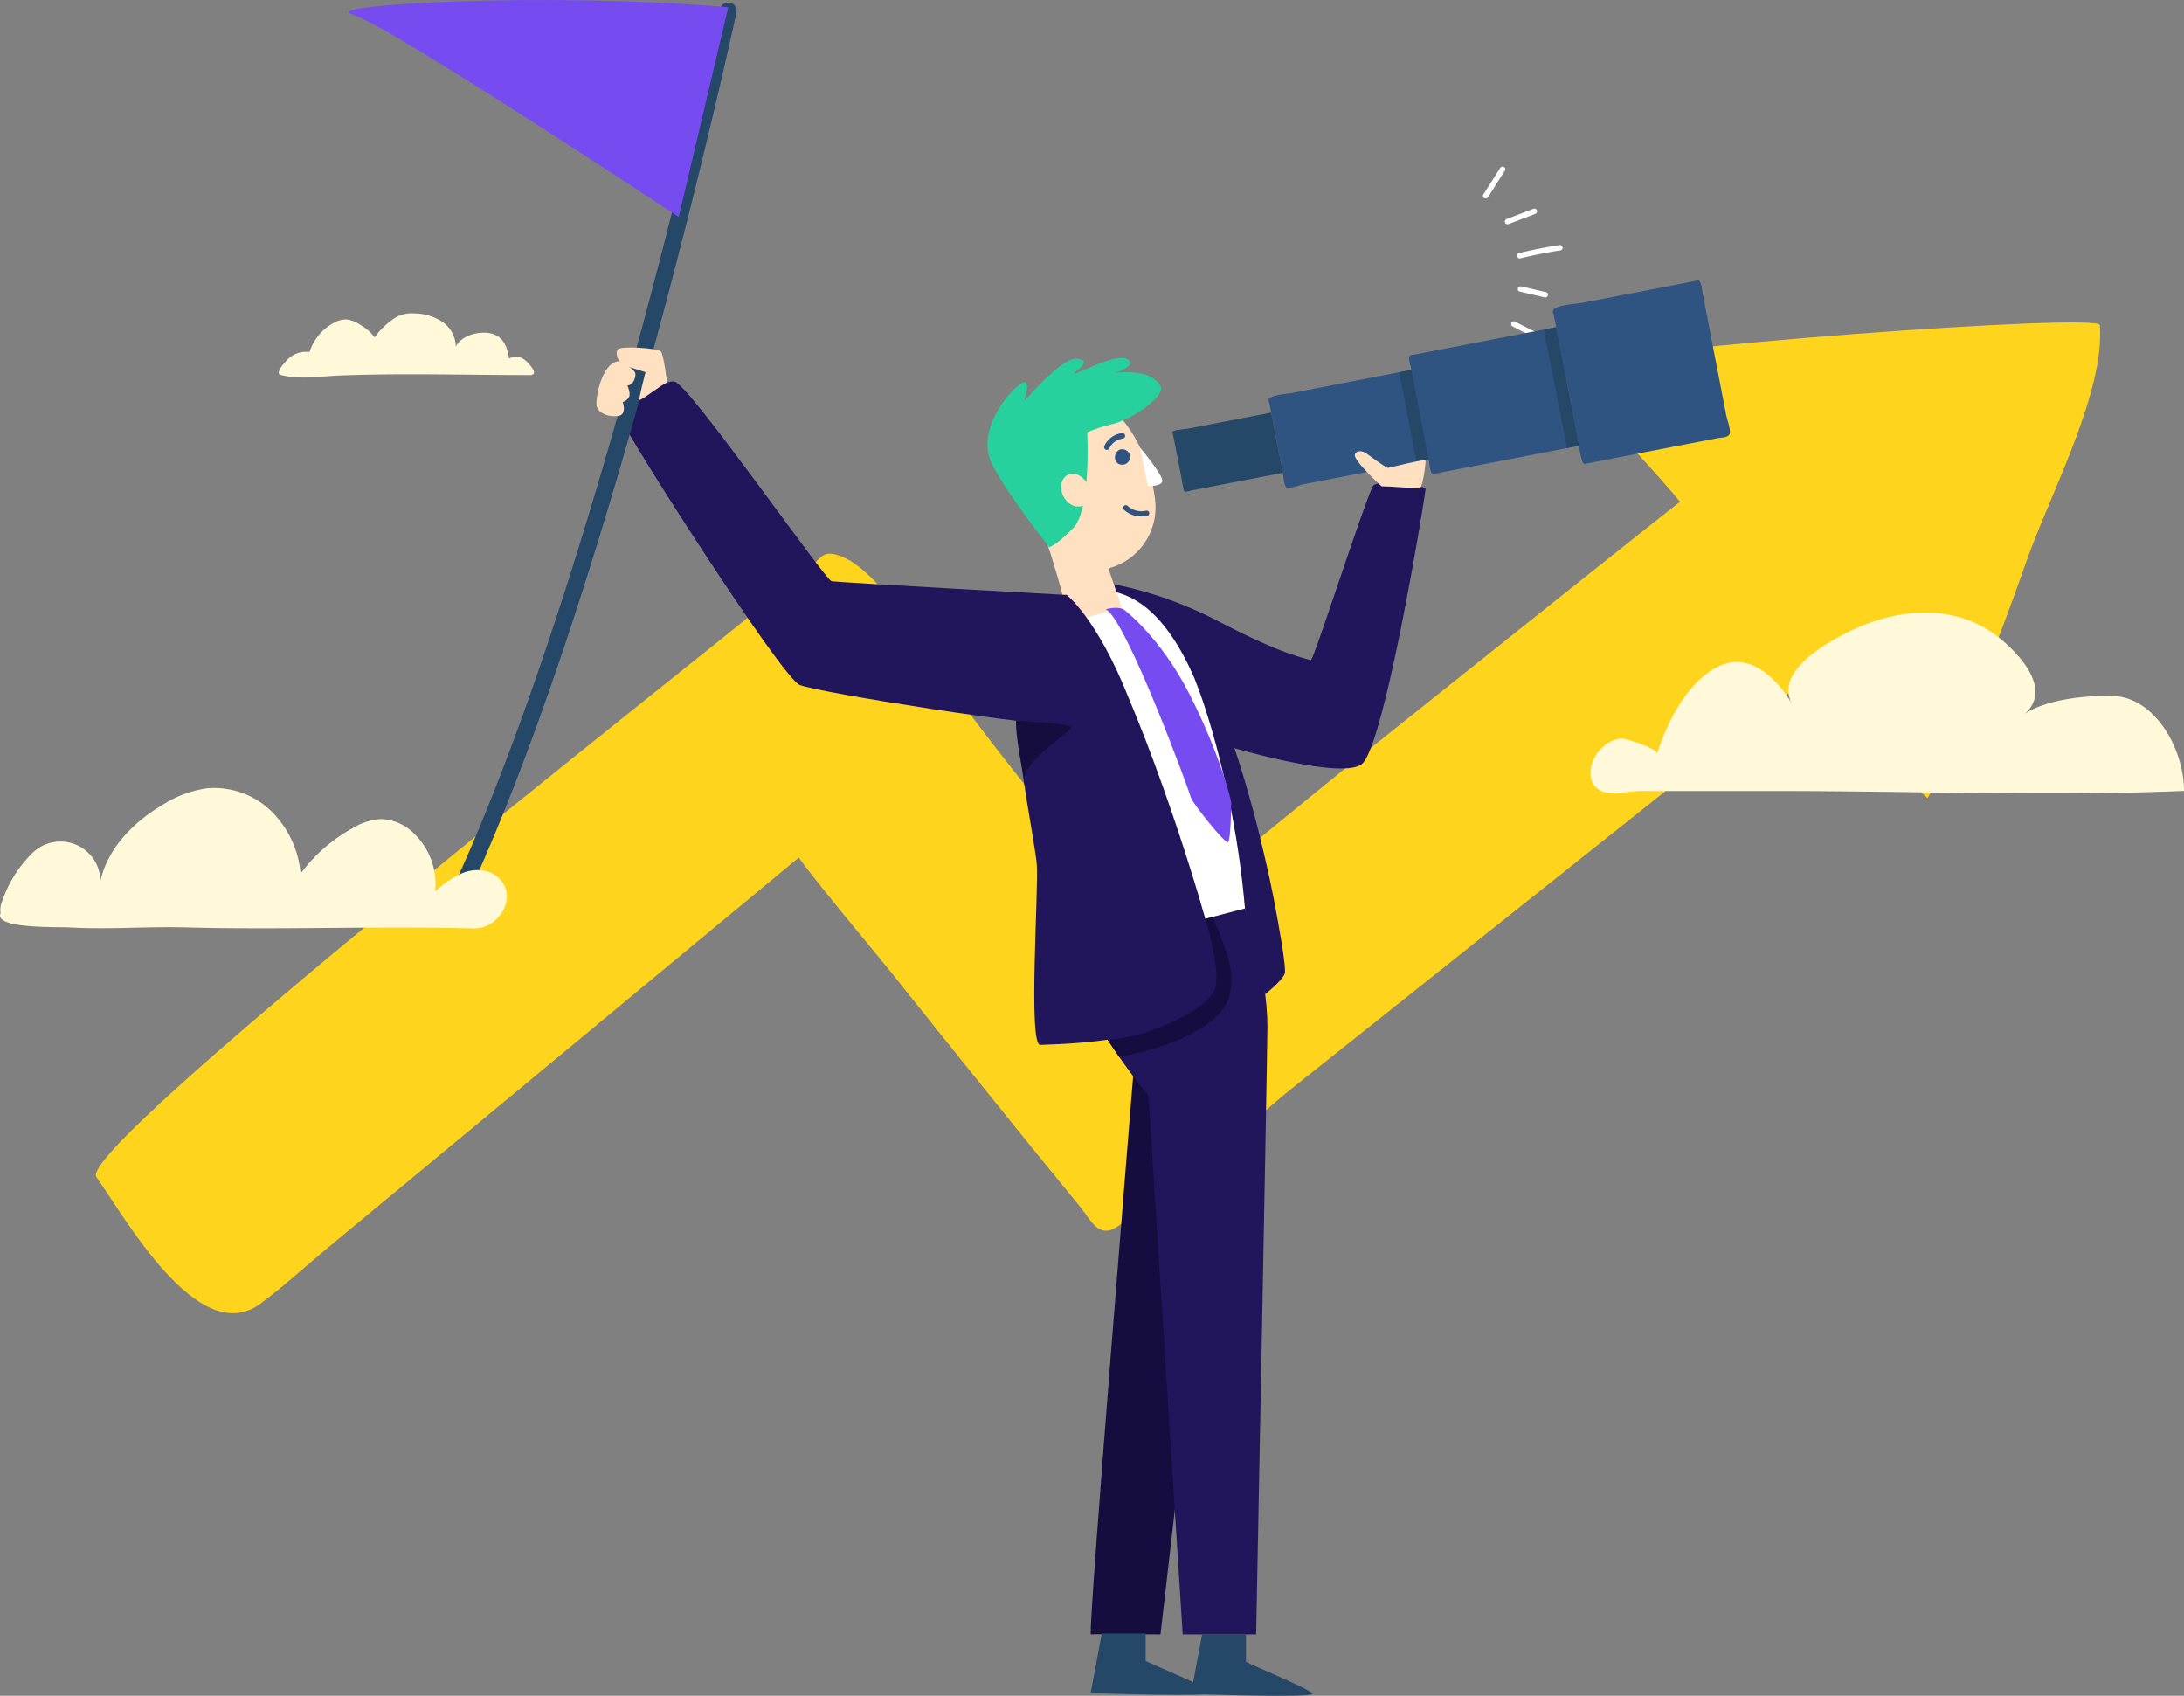 <svg xmlns="http://www.w3.org/2000/svg" width="505" height="392.032" viewBox="0 0 505 392.032"><rect x="0" y="0" width="505" height="392.032" fill="#808080" stroke="none"/><g transform="translate(-810 -15858.902)"><g transform="translate(366.604 15721.926)"><g transform="translate(786.291 175.483)"><path d="M1617.623,275.781l3.905-6.153c.431-.679-.647-1.306-1.077-.629l-3.905,6.153c-.431.68.647,1.306,1.077.629Z" transform="translate(-1616.446 -268.707)" fill="#fff"/><path d="M1634.566,305.537l6.216-2.365a.641.641,0,0,0,.435-.767.628.628,0,0,0-.767-.436l-6.216,2.365a.641.641,0,0,0-.436.767.629.629,0,0,0,.767.436Z" transform="translate(-1628.71 -292.225)" fill="#fff"/><path d="M1644.143,333.855q4.621-1.128,9.326-1.851a.628.628,0,0,0,.436-.767.639.639,0,0,0-.767-.436q-4.7.722-9.326,1.851c-.78.19-.449,1.393.331,1.2Z" transform="translate(-1635.498 -312.643)" fill="#fff"/><path d="M1644.469,364.615l5.752,1.338c.781.182,1.114-1.02.331-1.2l-5.752-1.339c-.781-.182-1.114,1.02-.332,1.2Z" transform="translate(-1635.962 -335.716)" fill="#fff"/><path d="M1639.066,392.254a92.245,92.245,0,0,0,8.954,4.19.628.628,0,0,0,.767-.436.639.639,0,0,0-.436-.767,89.238,89.238,0,0,1-8.656-4.064c-.707-.379-1.338.7-.629,1.077Z" transform="translate(-1632.234 -355.322)" fill="#fff"/></g><path d="M722.76,398.857a1.109,1.109,0,0,1-.81.231c-9.807,0-19.613-.2-29.42-.177q-7.182.014-14.361.268c-4.528.163-9.448,1.059-13.887-.139-1.471-.4,1.548-3.526,2.07-3.949A6.011,6.011,0,0,1,671,393.753a11.827,11.827,0,0,1,5.492-6.678,5.781,5.781,0,0,1,3.02-.856,6.783,6.783,0,0,1,3.082,1.165,10.567,10.567,0,0,1,3.451,2.985,17.911,17.911,0,0,1,3.9-3.932,7.4,7.4,0,0,1,5.263-1.6,11.891,11.891,0,0,1,6.441,1.9,7.117,7.117,0,0,1,3.184,5.717c1.179-2.122,3.877-3.129,6.3-3.165a5.991,5.991,0,0,1,3.538.912c1.585,1.109,2.193,3.154,2.465,5.069a3.346,3.346,0,0,1,3.466.177C721.267,395.907,723.469,398.129,722.76,398.857Z" transform="translate(-156.035 -175.401)" fill="#fff8d9"/><path d="M982.538,392.595c1.284,15.3-11.691,39.6-16.912,54.475-6.559,18.692-13.717,37.255-22.858,54.857-2.9-1.555-25.581-29.493-25.5-29.558l-68.246,54.295-53.107,42.251c-6.642,5.284-12.709,11.248-19.129,16.793-6.58,5.682-14.124,10.292-21.268,15.219-4.517,3.115-6.244-1.458-8.778-4.545q-3.156-3.844-6.3-7.7-6.495-7.967-12.94-15.975-12.69-15.75-25.308-31.559c-1.194-1.491-20.815-25.1-20.406-25.51L618.224,568.29l-45.472,37.666c-5.164,4.277-10.181,8.939-15.585,12.91-14.386,10.573-31.506-20.454-37.884-29.307-4.866-6.781,136.749-117.8,152.048-130.477,3.659-3.031,8.219-8.537,12.589-10.428,2.114-.915,2.763-3.54,5.5-3.168,10.7,1.488,23.735,25.931,29.329,33.57,9.772,13.345,23.938,30.756,34.416,43.587,8.567,10.491,5.165,11.32,15.466,3.8,14.779-10.788,28.767-22.886,43.085-34.277,4.874-3.877,73.66-58.844,73.779-58.7-7.993-9.783-19.35-20.155-24.679-31.314C872.3,397.775,982.29,389.727,982.538,392.595Z" transform="translate(-53.617 -180.471)" fill="#ffd41c"/><g transform="translate(523.96 136.976)"><path d="M1238.444,455.65s.513.076,1.44.255a89.887,89.887,0,0,1,23.419,8.18c12.742,6.64,17.779,8.213,22.125,9.375.625.167,12.347-36.5,14.369-40.235.947-1.751,12.1-.011,12.178.564s-9.51,59.95-14.832,63.751-33.771-5.013-33.771-5.013" transform="translate(-1062.898 -320.84)" fill="#21155c"/><g transform="translate(147.763 64.843)"><path d="M1238.267,783.777s-10.935,133.611-10.142,133.5,16.1,0,16.1,0l14.287-124.048Z" transform="translate(-1204.215 -604.285)" fill="#150c40"/><path d="M1203.332,580.954s-29.951-69.814-7.349-80.54c36.312-17.233,42.556,71.346,42.556,71.346Z" transform="translate(-1178.989 -426.581)" fill="#fff"/><g transform="translate(0 17.913)"><path d="M1200.232,430.845c-2.191-10.956-5.723-19.764-7.571-26.806-3.247-12.375.049-23.962,7.362-25.88s15.873,6.557,19.12,18.932a38.646,38.646,0,0,1,1.029,5.5,14.582,14.582,0,0,1-10.816,15.694l3.112,9.023Z" transform="translate(-1181.396 -369.637)" fill="#ffe1c2"/><path d="M1165.7,380.008c-3.809-8.7,7.11-19.588,8.067-18.235s-.636,4.208-.259,4.069,8.6-10.226,12.343-9.587-1.653,3.367-.877,3.428,9.624-4.786,12.234-3.379-2.78,3.191-2.78,3.191,8.532-1.212,10.531,3.206c.929,2.055-5.644,7.038-10.819,8.555a39.945,39.945,0,0,0-6.183,1.971s1,17.885-3.282,22.2-5.5,4.359-5.5,4.359S1168.361,386.082,1165.7,380.008Z" transform="translate(-1164.898 -356.047)" fill="#26d19e"/><path d="M1210.51,432.157c1,1.934,3.044,2.863,4.572,2.075s1.96-2.995.964-4.928-3.044-2.863-4.573-2.075S1209.513,430.223,1210.51,432.157Z" transform="translate(-1192.946 -400.165)" fill="#ffe1c2"/><path d="M1243.274,414.85A1.793,1.793,0,1,0,1244,412.1,2.042,2.042,0,0,0,1243.274,414.85Z" transform="translate(-1213.527 -390.861)" fill="#2f5481"/><path d="M1252.171,448.737a5.72,5.72,0,0,1-4.026-1.559.605.605,0,0,1,.837-.874,4.793,4.793,0,0,0,4.264,1.111.6.6,0,0,1,.306,1.171A5.855,5.855,0,0,1,1252.171,448.737Z" transform="translate(-1216.581 -412.105)" fill="#2f5481"/><path d="M1258.352,410.934s5.373,6.457,5.132,7.741-3.329,1.149-3.329,1.149Z" transform="translate(-1223.049 -390.2)" fill="#fff"/><path d="M1236.934,405.913a.645.645,0,0,1-.567-.95,5.164,5.164,0,0,1,4.152-2.93.645.645,0,0,1,.035,1.289,3.909,3.909,0,0,0-3.052,2.252A.645.645,0,0,1,1236.934,405.913Z" transform="translate(-1209.321 -384.661)" fill="#2f5481"/></g><g transform="translate(42.788)"><path d="M1375.069,383.67l-22.246,4.3-7.75,1.5c-.771.149-3.177,1.055-3.859.747-.7-.316-.773-2.58-.931-3.4l-3.1-16.009a3.011,3.011,0,0,1-.176-.907c.252-1.078,4.332-1.327,5.416-1.536l6.426-1.244,14.216-2.751,7.969-1.542Z" transform="translate(-1314.775 -342.358)" fill="#2f5481"/><path d="M1303.672,403.386l-20.93,4.05c-.563.109-1.559.522-1.934.118-.092-.1-.07-.455-.111-.587a18.074,18.074,0,0,1-.37-1.913l-1.045-5.4q-.558-2.885-1.117-5.77c.183-.386,3.268-.635,3.7-.718l4.795-.927,14.1-2.728.224-.043Z" transform="translate(-1278.165 -358.929)" fill="#254768"/><path d="M1462.25,364.6l-17.954,3.474-9.5,1.839-4.751.919c-.833.161-1.615.629-2-.1a9.579,9.579,0,0,1-.46-2.377q-.373-1.928-.746-3.857-1.757-9.082-3.515-18.163a8.682,8.682,0,0,1-.387-2c.065-.8.37-.647,1.223-.811q12.919-2.486,25.833-5l6.956-1.346Z" transform="translate(-1368.242 -326.394)" fill="#2f5481"/><path d="M1551.732,344.333c-.489.649-1.852.593-2.789.775l-26.261,5.082-3.106.6c-1.406.273-1.545.565-1.914-.8-.569-2.11-.842-4.351-1.257-6.5q-1.284-6.639-2.57-13.279-.992-5.128-1.985-10.256-.324-1.679-.65-3.358a3.177,3.177,0,0,1-.189-.98c.356-1.333,5.673-1.609,7-1.866l8.221-1.591q7.019-1.358,14.04-2.713c1.122-.219,2.242-.463,3.368-.659,1.089-.19,1.116-.375,1.53.453a6.86,6.86,0,0,1,.308,1.592q1.187,6.133,2.373,12.265,1.608,8.313,3.217,16.626c.218,1.124,1.037,3.13.822,4.238A.887.887,0,0,1,1551.732,344.333Z" transform="translate(-1423.044 -308.628)" fill="#2f5481"/><rect width="2.856" height="21.222" transform="matrix(0.982, -0.19, 0.19, 0.982, 52.417, 21.221)" fill="#254768"/><rect width="2.856" height="27.926" transform="translate(85.898 11.328) rotate(-10.951)" fill="#254768"/></g><path d="M1395.916,421.225s-6.633-6.046-6.174-7.34,2.128-.625,2.5-.375,4.78,3.545,5.19,3.466,8.578-2.13,8.662-1.755-.578,5.962-1.332,6.528C1404.765,421.748,1397.048,421.189,1395.916,421.225Z" transform="translate(-1304.791 -373.643)" fill="#ffe1c2"/><path d="M1256.288,692.943s5.212,14.514,5.212,27.36c0,5.914-2.606,140.454-2.606,140.454h-16.984l-7.917-124.56s-17.437-20.8-17.881-32.761Z" transform="translate(-1196.766 -547.764)" fill="#21155c"/><g transform="translate(6.26 72.627)"><path d="M1207.89,524.837c10.691,25.307,21.658,62.171,20.708,65.309-4.488,14.822-38.294,14.589-41.164,14.821s-.353-36.16-.817-41.726-6.065-32.212-5.016-43.9c1.041-11.6,8.608-17.445,11.13-18.254,0-.017,0-.041,0-.041l.5-.105c.14-.038.223-.057.223-.057S1200.5,506.22,1207.89,524.837Z" transform="translate(-1181.47 -500.884)" fill="#21155c"/></g><path d="M1261.03,698.669s3.7,11.576,2.214,16.279-15.793,11.316-24.8,11.659l2.679,3.985s16.222-2.566,23.125-10.027a10.433,10.433,0,0,0,2.677-6.048,17.709,17.709,0,0,0-.112-4.707c-.657-3.863-4.109-11.507-4.109-11.507Z" transform="translate(-1210.661 -551.1)" fill="#150c40"/><path d="M1310.356,603.192l.009,0s-6.435-34-15.993-51.634l-2.234.669s8.754,21.553,11.482,52.726l-.025.015,4.7,19.821s3.922-3.1,4.508-4.762C1313.262,618.725,1311.251,607.853,1310.356,603.192Z" transform="translate(-1244.073 -459.787)" fill="#21155c"/><path d="M1302.187,1137.176v6.32c0,.234,15.128,6.395,15.363,7.408s-28.073.078-28.073,0,2.573-13.728,2.573-13.728Z" transform="translate(-1242.416 -824.184)" fill="#254768"/><path d="M1240.795,1136.586v6.32c0,.234,15.128,6.394,15.362,7.408s-28.073.078-28.073,0,2.573-13.728,2.573-13.728Z" transform="translate(-1204.215 -823.816)" fill="#254768"/><path d="M1233.7,498.693s8.456,6.227,15.32,19.755,9.577,24.23,9.58,24.954-.1,8.478-.721,9.1-8.375-9.2-8.582-10.236-14.9-41.134-19.7-43.571C1229.6,498.693,1232.14,497.917,1233.7,498.693Z" transform="translate(-1202.233 -422.679)" fill="#764cf0"/></g><path d="M1043.989,419.778s-52.536-2.869-54.074-3.177-32.9-45.5-36.28-46.119-12.3,7.072-11.991,9.224,36.588,59.032,40.892,60.877,58.11,10.146,59.34,8.917S1043.989,419.778,1043.989,419.778Z" transform="translate(-878.213 -282.251)" fill="#21155c"/><path d="M1182.442,578.061s12.429.585,12.707,1.5-11.229,7.867-10.792,12.077C1184.356,591.642,1182.19,581.939,1182.442,578.061Z" transform="translate(-1028.039 -411.437)" fill="#150c40"/><g transform="translate(0)"><path d="M841.177,344.251a1.935,1.935,0,0,1-1.758-2.738c33.268-72.772,60.753-200.252,61.027-201.531a1.934,1.934,0,0,1,3.782.809c-.275,1.283-27.847,129.171-61.291,202.33A1.934,1.934,0,0,1,841.177,344.251Z" transform="translate(-814.5 -137.895)" fill="#254768"/><path d="M861.58,138.639l-11.464,48.5s-67.559-44.733-75.553-46.863S818.636,135.011,861.58,138.639Z" transform="translate(-773.743 -136.976)" fill="#764cf0"/></g><path d="M949.616,357.73s-.75-6.252-1.394-7.126-9.385-1.426-10.029-.506.184,3.313,1.748,3.772,4.692,1.473,4.692,1.473-1.583,5.974-1.39,6.368S948.249,358.231,949.616,357.73Z" transform="translate(-875.935 -269.293)" fill="#ffe1c2"/><path d="M930.866,358.026s3.606,1.753,3.694,2.884-.648,2.72-1.847,2.72c0,0,.919,1.987.3,2.826a2.648,2.648,0,0,1-1.378,1.015s1.114,3-1.138,3.223-4.194-.574-4.812-2.031S926.819,358.029,930.866,358.026Z" transform="translate(-868.213 -274.522)" fill="#ffe1c2"/></g><path d="M1702.591,661.636a4.4,4.4,0,0,0,1.379,1.045c1.979.978,7.009,0,9.2,0h32.192c31.026,0,62.471,1.267,93.391-.026.058-9.291-6.514-21.981-17.014-21.981-14.914,0-19.905,4.28-19.9,4.272,6.358-5.563-.616-13.32-5.243-17.215-10.75-9.05-24.987-7.376-36.776-1.15-4.9,2.589-15.571,8.866-11.718,15.928,0,0-7.341-13.455-17.126-8.563-9.755,4.878-14.04,20.087-14.067,20.183.344-1.225-7.313-3.641-8.195-3.576C1703.123,650.962,1699.632,658.251,1702.591,661.636Z" transform="translate(-890.356 -342.84)" fill="#fff8d9"/><path d="M558.135,790.5a7.378,7.378,0,0,1-5.181,2.081c-22.391-.588-44.212.356-66.6-.232-9.29-.244-17.392.519-27.026,0-2.762-.15-17.487.337-15.795-3.294a4.853,4.853,0,0,1,.336-2.676,28.271,28.271,0,0,1,7.31-11.508,9.256,9.256,0,0,1,15.447,6.716c1.7-7.664,7.766-13.7,14.536-17.678a25.669,25.669,0,0,1,10.084-3.724,19.01,19.01,0,0,1,14.878,5.279,23.131,23.131,0,0,1,6.784,14.439A37.185,37.185,0,0,1,525.2,769.254a13.959,13.959,0,0,1,6.19-1.956,11.266,11.266,0,0,1,7.778,3.382,16.215,16.215,0,0,1,4.845,13.363,21.461,21.461,0,0,1,6.63-4.386c2.511-.9,5.53-.811,7.6.866C561.864,783.454,560.909,787.905,558.135,790.5Z" transform="translate(0 -440.97)" fill="#fff8d9"/></g></g></svg>